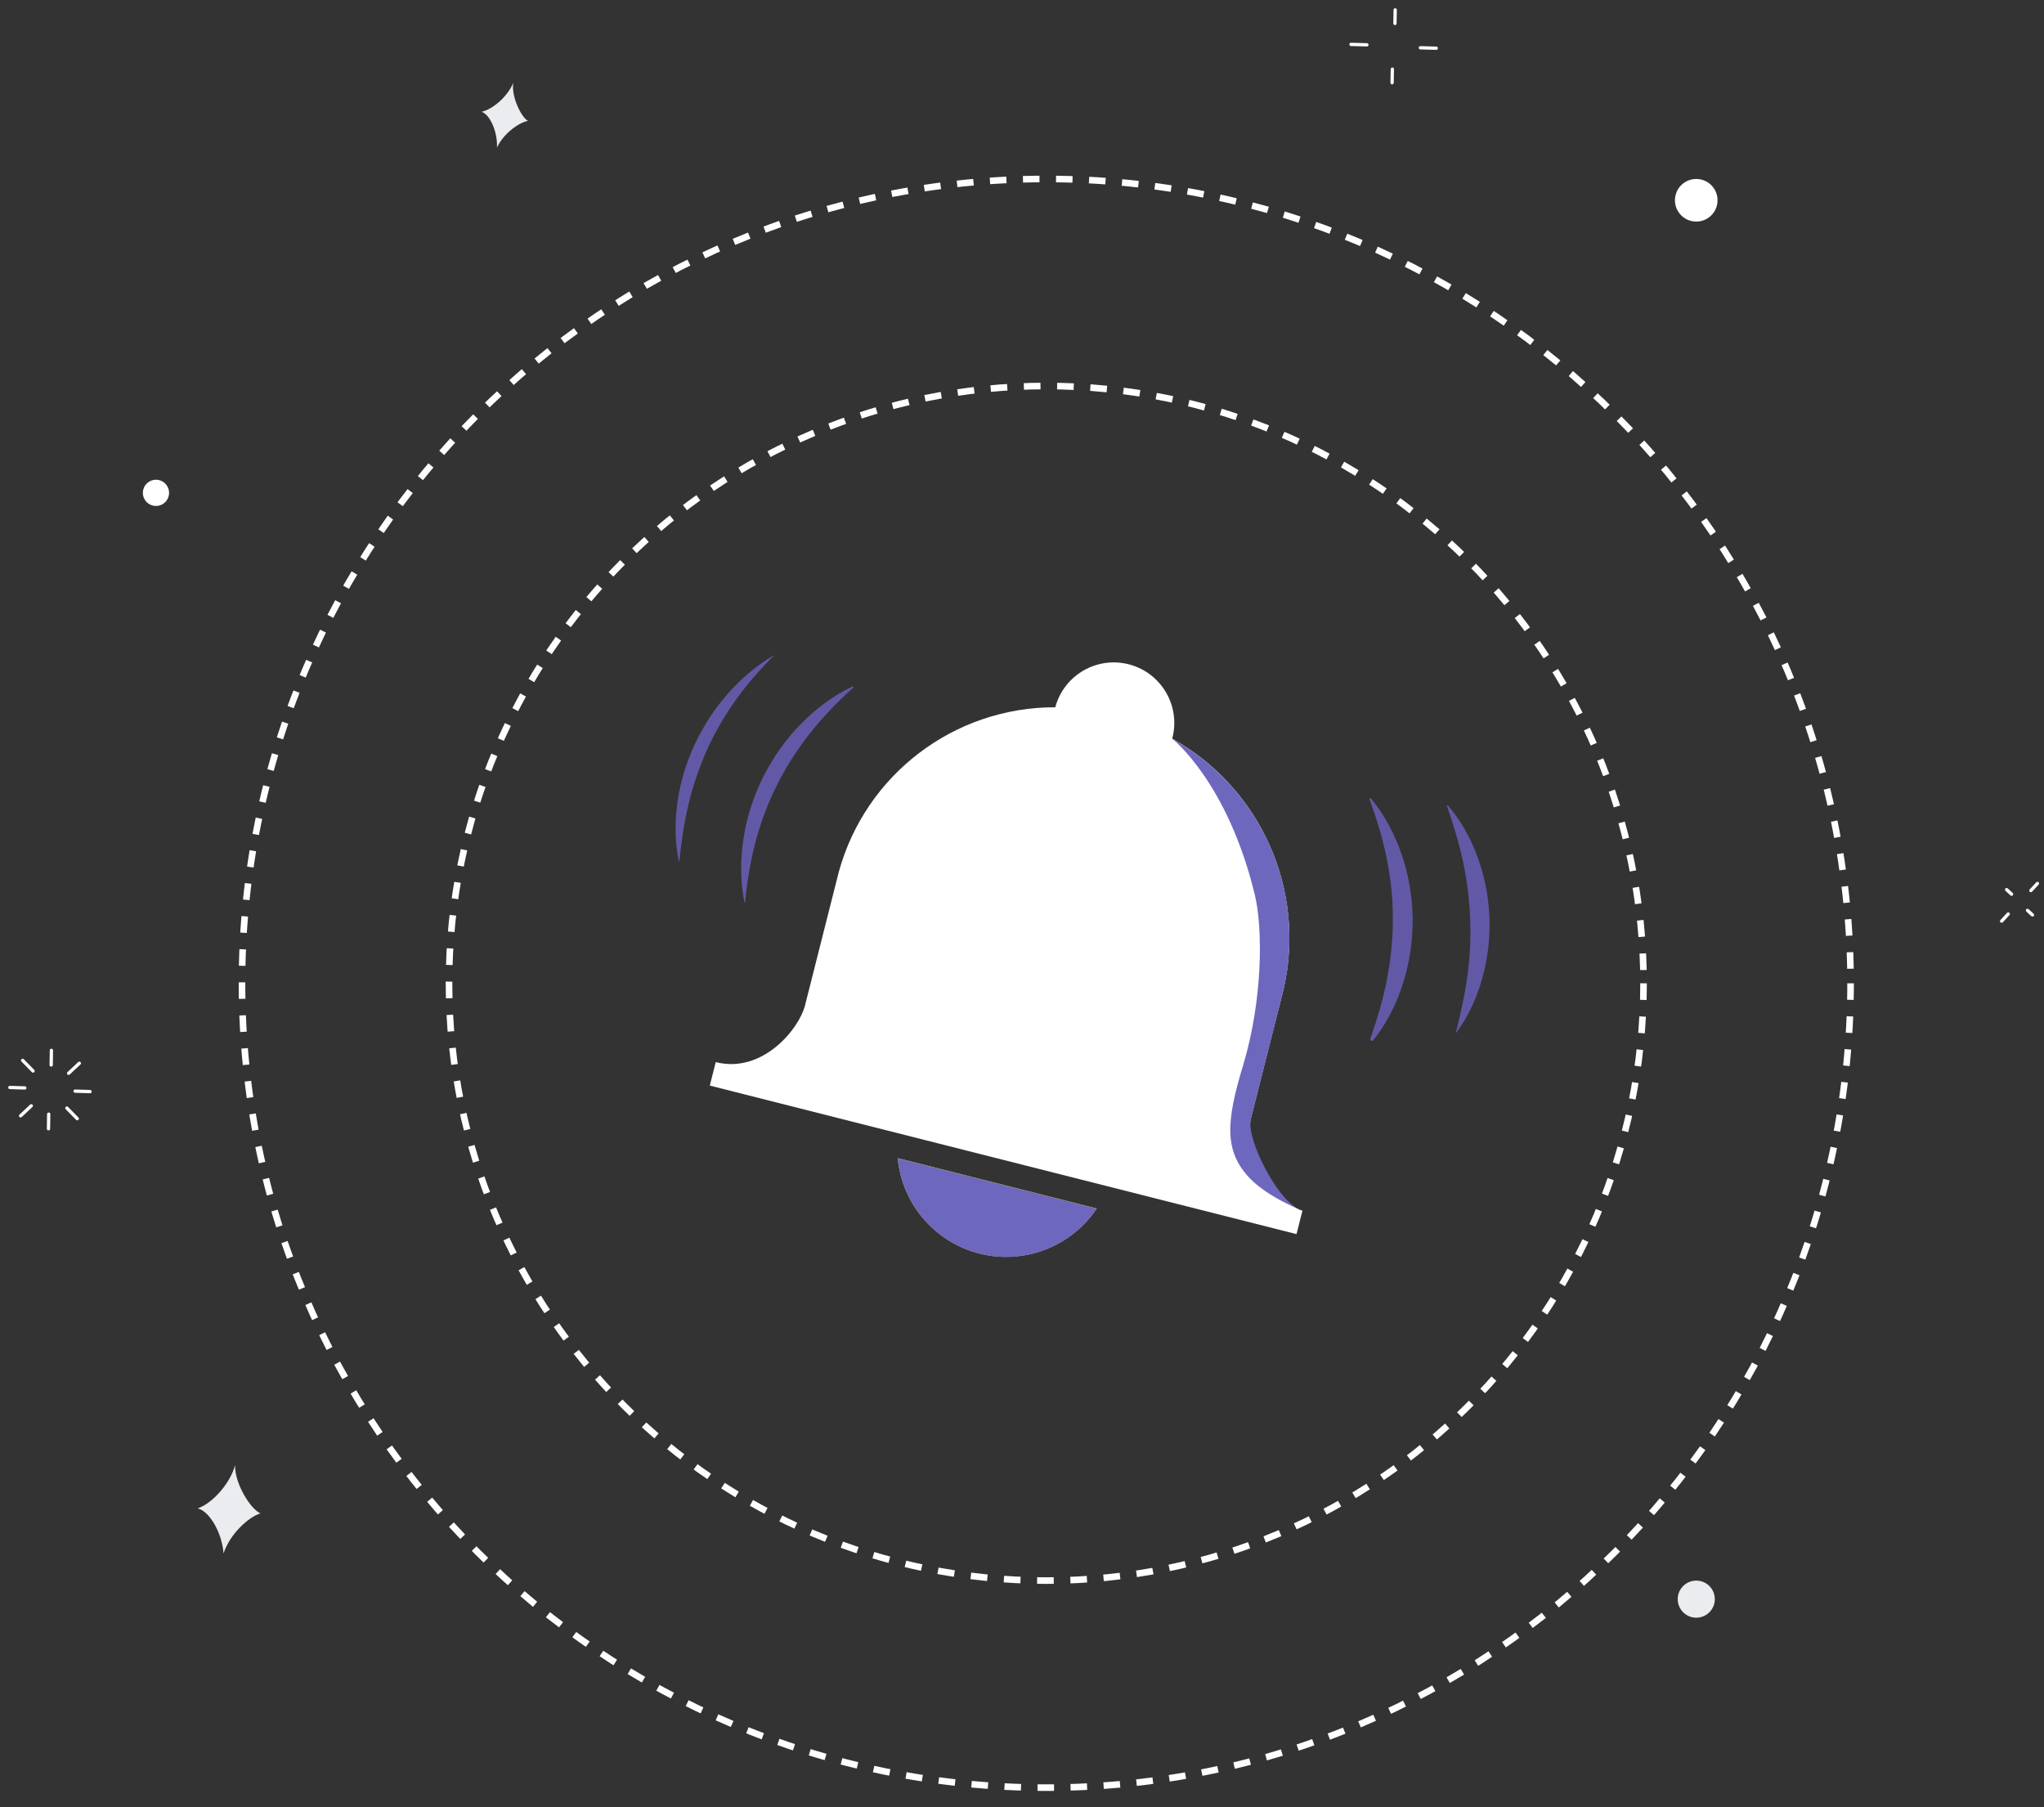<svg xmlns="http://www.w3.org/2000/svg" viewBox="0 0 621 549" fill="none">
      <rect x="0" y="0" width="621" height="549" fill="#333333" stroke="none"/>
      <g id="Enable Push Notifications">
        <path
          id="Fill 1"
          fill-rule="evenodd"
          clip-rule="evenodd"
          d="M395.708 367.791L393.903 374.923L215.648 329.799L217.452 322.668C231.714 326.277 242.778 312.54 244.567 305.481L254.853 264.838C262.999 235.261 289.933 214.794 320.614 214.87C323.242 205.059 333.328 199.239 343.136 201.869C352.947 204.499 358.769 214.583 356.137 224.393C383.044 239.411 396.836 270.369 390.001 300.415L380.04 339.775C377.926 348.116 388.579 365.985 395.708 367.791Z"
          fill="white"
        />
        <path
          id="Fill 3"
          fill-rule="evenodd"
          clip-rule="evenodd"
          d="M272.742 351.835C274.454 370.034 290.593 383.402 308.792 381.693C318.704 380.763 327.671 375.418 333.209 367.141L272.742 351.835Z"
          fill="#FFDA3E"
        />
        <path
          id="Stroke 5"
          fill-rule="evenodd"
          clip-rule="evenodd"
          d="M562.235 298.726C562.235 433.679 452.831 543.083 317.878 543.083C182.925 543.083 73.523 433.679 73.523 298.726C73.523 163.773 182.925 54.369 317.878 54.369C452.831 54.369 562.235 163.773 562.235 298.726Z"
          stroke="white"
          stroke-width="2"
          stroke-dasharray="5.02 5.02"
        />
        <path
          id="Stroke 7"
          fill-rule="evenodd"
          clip-rule="evenodd"
          d="M499.337 298.724C499.337 398.942 418.094 480.185 317.876 480.185C217.657 480.185 136.418 398.942 136.418 298.724C136.418 198.507 217.657 117.264 317.876 117.264C418.094 117.264 499.337 198.507 499.337 298.724Z"
          stroke="white"
          stroke-width="2"
          stroke-dasharray="5.05 5.05"
        />
        <path
          id="Fill 13"
          fill-rule="evenodd"
          clip-rule="evenodd"
          d="M272.754 351.876C274.466 370.075 290.605 383.443 308.804 381.734C318.715 380.804 327.683 375.459 333.22 367.182L272.754 351.876Z"
          fill="url(#paint0_linear_12961_30010)"
        />
        <path
          id="Fill 15"
          fill-rule="evenodd"
          clip-rule="evenodd"
          d="M416.477 242.533C420.628 247.526 423.745 253.407 425.864 259.642C428.023 265.878 429.078 272.503 429.186 279.133C429.186 282.45 428.948 285.763 428.52 289.047C427.955 292.315 427.302 295.559 426.276 298.702C424.291 304.991 421.292 310.954 417.205 316.03C417.028 316.249 416.713 316.282 416.494 316.108C416.324 315.969 416.268 315.743 416.333 315.545C418.462 309.488 420.225 303.512 421.409 297.45C421.628 295.92 421.93 294.413 422.184 292.899C422.358 291.371 422.589 289.855 422.721 288.329C422.82 286.801 423.017 285.283 423.081 283.755C423.105 282.224 423.178 280.696 423.17 279.168C423.206 273.05 422.523 266.94 421.334 260.875C420.112 254.806 418.273 248.828 416.065 242.77C416.02 242.646 416.084 242.507 416.209 242.462C416.308 242.424 416.414 242.457 416.477 242.533Z"
          fill="url(#paint1_linear_12961_30010)"
        />
        <path
          id="Fill 17"
          fill-rule="evenodd"
          clip-rule="evenodd"
          d="M439.848 244.653C443.855 249.27 446.873 254.746 448.976 260.559C451.083 266.379 452.3 272.562 452.517 278.782C452.752 285 451.994 291.25 450.332 297.204C448.672 303.156 446.085 308.844 442.435 313.746C442.412 313.777 442.367 313.784 442.339 313.763C442.315 313.744 442.306 313.713 442.313 313.687C443.824 307.787 445.091 302.047 445.859 296.277C446.626 290.509 446.878 284.743 446.664 278.998C446.428 273.256 445.734 267.533 444.512 261.852C443.295 256.164 441.574 250.551 439.612 244.79C439.589 244.717 439.627 244.639 439.7 244.613C439.754 244.594 439.813 244.611 439.848 244.653Z"
          fill="url(#paint2_linear_12961_30010)"
        />
        <path
          id="Fill 19"
          fill-rule="evenodd"
          clip-rule="evenodd"
          d="M226.173 274.115C224.901 267.785 224.887 261.171 225.895 254.706C226.87 248.225 228.965 241.906 231.875 236.003C234.856 230.136 238.665 224.677 243.265 220.006C247.833 215.318 253.13 211.346 258.974 208.573C259.079 208.523 259.202 208.568 259.251 208.672C259.291 208.757 259.27 208.855 259.202 208.917C254.448 213.232 250.072 217.731 246.204 222.602C242.364 227.483 238.966 232.67 236.221 238.191C233.401 243.676 231.249 249.489 229.613 255.485C228.002 261.496 227.009 267.7 226.375 274.106C226.368 274.16 226.319 274.202 226.262 274.198C226.218 274.193 226.182 274.158 226.173 274.115Z"
          fill="url(#paint3_linear_12961_30010)"
        />
        <path
          id="Fill 21"
          fill-rule="evenodd"
          clip-rule="evenodd"
          d="M206.214 261.599C205.011 255.655 204.99 249.46 205.863 243.396C206.765 237.331 208.566 231.372 211.224 225.823C213.854 220.264 217.249 215.064 221.334 210.508C225.4 205.945 230.099 201.957 235.335 198.943C231.06 203.2 227.133 207.64 223.707 212.415C220.293 217.194 217.324 222.235 214.918 227.537C212.536 232.846 210.624 238.36 209.261 244.05C207.86 249.738 207.019 255.575 206.414 261.59C206.407 261.644 206.36 261.684 206.301 261.679C206.259 261.675 206.221 261.642 206.214 261.599Z"
          fill="url(#paint4_linear_12961_30010)"
        />
        <path
          id="Fill 23"
          fill-rule="evenodd"
          clip-rule="evenodd"
          d="M395.728 367.83C395.728 367.83 385.185 363.733 379.643 357.887C371.926 349.748 372.434 340.868 377.651 323.728C383.789 303.319 383.622 281.819 381.258 271.963C373.025 237.623 356.156 224.432 356.156 224.432C383.064 239.45 396.856 270.407 390.021 300.453L380.06 339.813C378.313 345.628 388.599 366.024 395.728 367.83L393.922 374.961L395.728 367.83Z"
          fill="#6D68BD"
        />
        <g id="Stroke 25">
          <path
            fill-rule="evenodd"
            clip-rule="evenodd"
            d="M27.353 331.624L22.816 331.485L27.353 331.624Z"
            fill="white"
          />
          <path d="M27.353 331.624L22.816 331.485" stroke="white" stroke-linecap="round" />
        </g>
        <g id="Stroke 27">
          <path
            fill-rule="evenodd"
            clip-rule="evenodd"
            d="M24.101 323.021L20.848 326.061L24.101 323.021Z"
            fill="white"
          />
          <path d="M24.101 323.021L20.848 326.061" stroke="white" stroke-linecap="round" />
        </g>
        <g id="Stroke 29">
          <path
            fill-rule="evenodd"
            clip-rule="evenodd"
            d="M15.619 319.096L15.551 323.531L15.619 319.096Z"
            fill="white"
          />
          <path d="M15.619 319.096L15.551 323.531" stroke="white" stroke-linecap="round" />
        </g>
        <g id="Stroke 31">
          <path
            fill-rule="evenodd"
            clip-rule="evenodd"
            d="M6.879 322.14L10.038 325.375L6.879 322.14Z"
            fill="white"
          />
          <path d="M6.879 322.14L10.038 325.375" stroke="white" stroke-linecap="round" />
        </g>
        <g id="Stroke 33">
          <path fill-rule="evenodd" clip-rule="evenodd" d="M3 330.378L7.534 330.517L3 330.378Z" fill="white" />
          <path d="M3 330.378L7.534 330.517" stroke="white" stroke-linecap="round" />
        </g>
        <g id="Stroke 35">
          <path
            fill-rule="evenodd"
            clip-rule="evenodd"
            d="M6.258 338.978L9.514 335.938L6.258 338.978Z"
            fill="white"
          />
          <path d="M6.258 338.978L9.514 335.938" stroke="white" stroke-linecap="round" />
        </g>
        <g id="Stroke 37">
          <path
            fill-rule="evenodd"
            clip-rule="evenodd"
            d="M14.73 342.908L14.799 338.473L14.73 342.908Z"
            fill="white"
          />
          <path d="M14.73 342.908L14.799 338.473" stroke="white" stroke-linecap="round" />
        </g>
        <g id="Stroke 39">
          <path
            fill-rule="evenodd"
            clip-rule="evenodd"
            d="M23.48 339.862L20.32 336.627L23.48 339.862Z"
            fill="white"
          />
          <path d="M23.48 339.862L20.32 336.627" stroke="white" stroke-linecap="round" />
        </g>
        <g id="Stroke 41">
          <path
            fill-rule="evenodd"
            clip-rule="evenodd"
            d="M619.01 268.389L617.016 270.548L619.01 268.389Z"
            fill="white"
          />
          <path d="M619.01 268.389L617.016 270.548" stroke="white" stroke-linecap="round" />
        </g>
        <g id="Stroke 43">
          <path
            fill-rule="evenodd"
            clip-rule="evenodd"
            d="M609.645 270.264L611.149 271.65L609.645 270.264Z"
            fill="white"
          />
          <path d="M609.645 270.264L611.149 271.65" stroke="white" stroke-linecap="round" />
        </g>
        <g id="Stroke 45">
          <path
            fill-rule="evenodd"
            clip-rule="evenodd"
            d="M608.133 279.832L610.127 277.673L608.133 279.832Z"
            fill="white"
          />
          <path d="M608.133 279.832L610.127 277.673" stroke="white" stroke-linecap="round" />
        </g>
        <g id="Stroke 47">
          <path
            fill-rule="evenodd"
            clip-rule="evenodd"
            d="M617.486 277.955L615.984 276.568L617.486 277.955Z"
            fill="white"
          />
          <path d="M617.486 277.955L615.984 276.568" stroke="white" stroke-linecap="round" />
        </g>
        <g id="Stroke 49">
          <path
            fill-rule="evenodd"
            clip-rule="evenodd"
            d="M436.355 14.646L431.531 14.517L436.355 14.646Z"
            fill="white"
          />
          <path d="M436.355 14.646L431.531 14.517" stroke="white" stroke-linecap="round" />
        </g>
        <g id="Stroke 51">
          <path fill-rule="evenodd" clip-rule="evenodd" d="M423.882 3L423.809 7.122L423.882 3Z" fill="white" />
          <path d="M423.882 3L423.809 7.122" stroke="white" stroke-linecap="round" />
        </g>
        <g id="Stroke 53">
          <path
            fill-rule="evenodd"
            clip-rule="evenodd"
            d="M410.461 13.485L415.285 13.613L410.461 13.485Z"
            fill="white"
          />
          <path d="M410.461 13.485L415.285 13.613" stroke="white" stroke-linecap="round" />
        </g>
        <g id="Stroke 55">
          <path
            fill-rule="evenodd"
            clip-rule="evenodd"
            d="M422.941 25.131L423.014 21.009L422.941 25.131Z"
            fill="white"
          />
          <path d="M422.941 25.131L423.014 21.009" stroke="white" stroke-linecap="round" />
        </g>
        <path
          id="Fill 57"
          fill-rule="evenodd"
          clip-rule="evenodd"
          d="M79.133 459.757C75.663 460.795 69.883 465.895 67.906 471.941C67.573 466.323 64.007 459.262 60.082 458.245C64.871 456.553 70.057 450.33 71.437 445.087C71.188 450.582 76.176 458.561 79.133 459.757Z"
          fill="#EBECEF"
        />
        <path
          id="Fill 59"
          fill-rule="evenodd"
          clip-rule="evenodd"
          d="M160.404 36.726C157.727 37.199 152.983 40.495 150.987 44.827C151.224 40.615 149.178 35.047 146.344 33.95C150.057 33.103 154.459 28.917 155.94 25.131C155.278 29.204 158.304 35.579 160.404 36.726Z"
          fill="#EBECEF"
        />
        <path
          id="Fill 61"
          fill-rule="evenodd"
          clip-rule="evenodd"
          d="M515.207 67.312C511.631 67.235 508.797 64.275 508.877 60.702C508.954 57.128 511.914 54.293 515.485 54.371C519.062 54.448 521.896 57.408 521.818 60.982C521.738 64.556 518.781 67.39 515.207 67.312Z"
          fill="white"
        />
        <path
          id="Fill 63"
          fill-rule="evenodd"
          clip-rule="evenodd"
          d="M515.232 491.454C512.121 491.388 509.654 488.81 509.72 485.7C509.786 482.587 512.364 480.12 515.476 480.186C518.589 480.254 521.056 482.83 520.988 485.942C520.92 489.052 518.344 491.522 515.232 491.454Z"
          fill="#EBECEF"
        />
        <path
          id="Stroke 65"
          fill-rule="evenodd"
          clip-rule="evenodd"
          d="M47.311 153.215C45.385 153.173 43.857 151.579 43.899 149.65C43.939 147.725 45.536 146.199 47.461 146.239C49.387 146.281 50.915 147.875 50.875 149.801C50.833 151.729 49.237 153.257 47.311 153.215Z"
          fill="white"
          stroke="white"
          stroke-linecap="round"
        />
      </g>
      <defs>
        <linearGradient
          id="paint0_linear_12961_30010"
          x1="302.987"
          y1="336.873"
          x2="279.093"
          y2="385.026"
          gradientUnits="userSpaceOnUse"
        >
          <stop offset="1" stop-color="#6D68BD" />
        </linearGradient>
        <linearGradient
          id="paint1_linear_12961_30010"
          x1="422.618"
          y1="205.56"
          x2="397.155"
          y2="210.093"
          gradientUnits="userSpaceOnUse"
        >
          <stop offset="1" stop-color="#6259A6" />
        </linearGradient>
        <linearGradient
          id="paint2_linear_12961_30010"
          x1="446.082"
          y1="210.021"
          x2="421.054"
          y2="214.708"
          gradientUnits="userSpaceOnUse"
        >
          <stop offset="1" stop-color="#6259A6" />
        </linearGradient>
        <linearGradient
          id="paint3_linear_12961_30010"
          x1="242.224"
          y1="175.73"
          x2="188.52"
          y2="203.623"
          gradientUnits="userSpaceOnUse"
        >
          <stop offset="1" stop-color="#6259A6" />
        </linearGradient>
        <linearGradient
          id="paint4_linear_12961_30010"
          x1="220.295"
          y1="167.575"
          x2="171.378"
          y2="191.03"
          gradientUnits="userSpaceOnUse"
        >
          <stop offset="1" stop-color="#6259A6" />
        </linearGradient>
      </defs>
    </svg>
